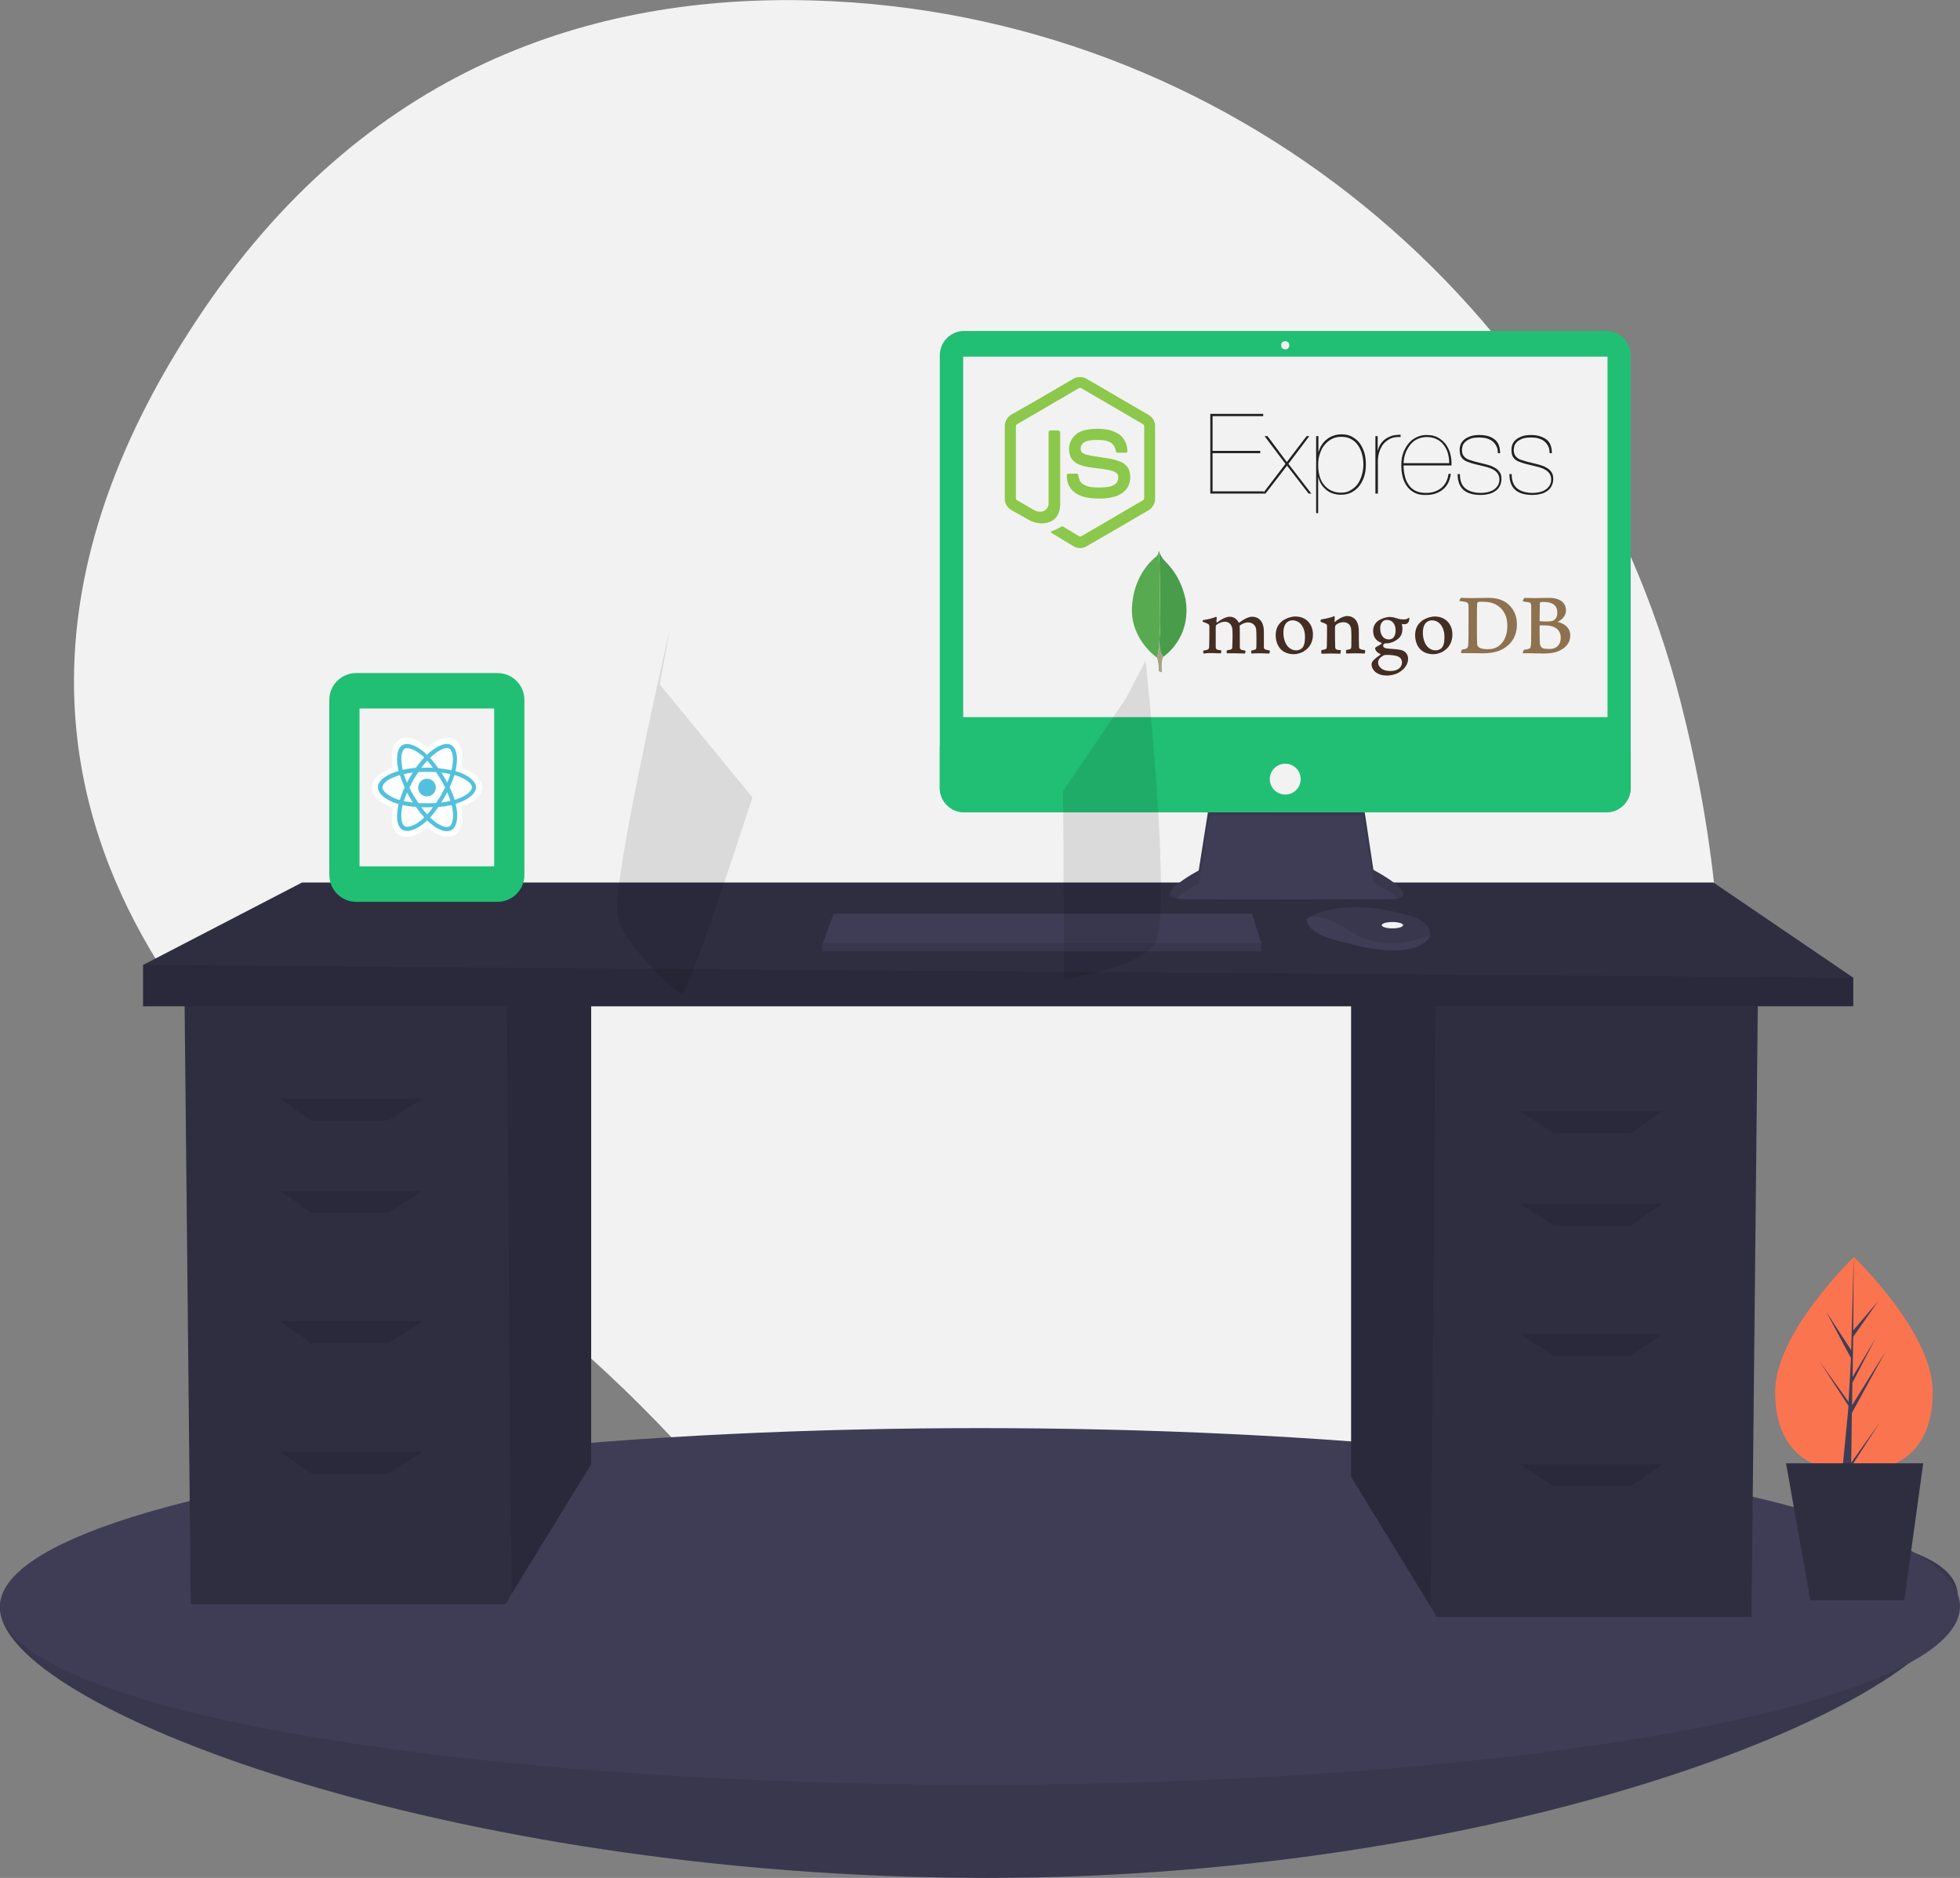 <?xml version="1.0" encoding="utf-8"?>
<!-- Generator: Adobe Illustrator 21.0.0, SVG Export Plug-In . SVG Version: 6.00 Build 0)  -->
<svg version="1.1" id="b33613f3-47b2-4fb7-9d5b-ca5c70d6619d"
	 xmlns="http://www.w3.org/2000/svg" xmlns:xlink="http://www.w3.org/1999/xlink" x="0px" y="0px" viewBox="0 0 863 826.7"
	 style="enable-background:new 0 0 863 826.7;" xml:space="preserve">
<rect x="0" y="0" width="863" height="826.7" fill="#808080" stroke="none"/>
<style type="text/css">
	.st0{fill:#F2F2F2;}
	.st1{fill:#3F3D56;}
	.st2{opacity:0.1;enable-background:new    ;}
	.st3{fill:#2F2E41;}
	.st4{fill:#21BF73;}
	.st5{fill:#FFB9B9;}
	.st6{fill:#D0CDE1;}
	.st7{fill:#8E714E;}
	.st8{fill:#442D22;}
	.st9{fill:#FFFFFF;}
	.st10{fill:#A6A385;}
	.st11{fill:#499D4A;}
	.st12{fill:#58AA50;}
	.st13{fill:#FA744F;}
	.st14{fill:#8CC84B;}
	.st15{fill:#53C1DE;}
	.st16{fill:#222222;}
</style>
<title>laravel and vue</title>
<path class="st0" d="M740.1,309.4C695.2,132.8,540,5.3,357.8,0.2c-96.3-2.7-197.7,29.2-271.4,141C-45.5,341,94.5,479,192.1,544.7
	c47.2,31.8,89.6,70,126.2,113.5c65.9,78.2,192.8,175.5,343.8,23.1C771.6,570.8,770,427,740.1,309.4z"/>
<path class="st1" d="M862,702.7c0,43.4-189.2,124-427.5,124S0,751.1,0,707.7s196.2-38,434.5-38S862,659.4,862,702.7z"/>
<path class="st2" d="M862,702.7c0,43.4-189.2,124-427.5,124S0,751.1,0,707.7s196.2-38,434.5-38S862,659.4,862,702.7z"/>
<ellipse class="st1" cx="431.5" cy="707.2" rx="431.5" ry="78.5"/>
<polygon class="st3" points="594.9,440.2 594.9,650.2 630,707.4 632.6,711.8 771.2,711.8 774,440.2 "/>
<polygon class="st2" points="594.9,440.2 594.9,650.2 630,707.4 632.1,440.2 "/>
<polygon class="st3" points="260.3,434.6 260.3,644.6 225.2,701.8 222.6,706.2 84,706.2 81.2,434.6 "/>
<polygon class="st2" points="260.3,434.6 260.3,644.6 225.2,701.8 223.1,434.6 "/>
<polygon class="st3" points="816,430.4 816,443 63,443 63,424.8 133,388.5 754.4,388.5 "/>
<polygon class="st2" points="816,430.4 816,443 63,443 63,424.8 "/>
<polygon class="st2" points="170.8,493.4 137.2,493.4 123.2,483.6 186.2,483.6 "/>
<polygon class="st2" points="170.8,534 137.2,534 123.2,524.2 186.2,524.2 "/>
<polygon class="st2" points="170.8,591.4 137.2,591.4 123.2,581.6 186.2,581.6 "/>
<polygon class="st2" points="170.8,648.8 137.2,648.8 123.2,639 186.2,639 "/>
<polygon class="st2" points="684.4,499 718,499 732,489.2 669,489.2 "/>
<polygon class="st2" points="684.4,539.6 718,539.6 732,529.8 669,529.8 "/>
<polygon class="st2" points="684.4,597 718,597 732,587.2 669,587.2 "/>
<polygon class="st2" points="684.4,654.4 718,654.4 732,644.6 669,644.6 "/>
<path class="st1" d="M532.5,353.4l-4.7,29.8c0,0-23,12.2-6.8,12.6s92.3,0,92.3,0s14.7,0-8.6-12.9l-4.7-31.2L532.5,353.4z"/>
<path class="st2" d="M517.8,395.5c3.1-2.5,6.5-4.8,10.1-6.7l4.7-29.8l67.5,0.1l4.7,29.4c3.8,2,7.5,4.4,10.8,7.1
	c3-0.7,6.3-3.2-10.8-12.7l-4.7-31.2l-67.5,1.8l-4.7,29.8C527.8,383.2,508.5,393.5,517.8,395.5z"/>
<path class="st4" d="M424.5,145.7h282.8c5.9,0,10.7,4.8,10.7,10.7v190.5c0,5.9-4.8,10.7-10.7,10.7H424.5c-5.9,0-10.7-4.8-10.7-10.7
	V156.4C413.8,150.5,418.6,145.7,424.5,145.7z"/>
<rect x="424.1" y="157" class="st0" width="283.7" height="158.7"/>
<circle class="st0" cx="565.9" cy="152" r="1.8"/>
<path class="st4" d="M718,328.3v18.6c0,5.9-4.8,10.7-10.7,10.7c0,0,0,0,0,0H424.5c-5.9,0-10.7-4.8-10.7-10.7c0,0,0,0,0,0v-18.6H718z
	"/>
<circle class="st0" cx="565.9" cy="343" r="6.8"/>
<polygon class="st1" points="555.3,415.2 555.3,418.8 362.1,418.8 362.1,415.9 362.3,415.2 367.1,402.3 551.3,402.3 "/>
<path class="st1" d="M629.6,411.7c-0.4,1.5-1.7,3.1-4.7,4.6c-10.8,5.4-32.7-1.4-32.7-1.4s-16.9-2.9-16.9-10.4c0.5-0.3,1-0.6,1.5-0.9
	c4.5-2.4,19.5-8.3,46.2,0.3c2,0.6,3.7,1.8,5.1,3.3C629.3,408.3,629.9,410,629.6,411.7z"/>
<path class="st2" d="M629.6,411.7c-13.2,5.1-24.9,5.4-37-2.9c-6.1-4.2-11.6-5.3-15.8-5.2c4.5-2.4,19.5-8.3,46.2,0.3
	c2,0.6,3.7,1.8,5.1,3.3C629.3,408.3,629.9,410,629.6,411.7z"/>
<ellipse class="st0" cx="613.1" cy="407.3" rx="4.7" ry="1.4"/>
<polygon class="st2" points="555.3,415.2 555.3,418.8 362.1,418.8 362.1,415.9 362.3,415.2 "/>
<circle class="st5" cx="412.5" cy="1072.6" r="38.2"/>
<path class="st5" d="M384.3,1091.7v60.4h62.4c0,0-8.1-50.3-4-65.4L384.3,1091.7z"/>
<path class="st2" d="M290.5,301.3l4.5-24.7c0,0-26.2,113.7-23.1,126.8s25.2,33.2,28.2,34.2s31.2-86.6,31.2-86.6L290.5,301.3z"/>
<path class="st6" d="M322.9,1190.4l-17.1,3c0,0-26.2,113.7-23.1,126.8c3,13.1,25.2,33.2,28.2,34.2s31.2-86.6,31.2-86.6L322.9,1190.4
	z"/>
<path class="st2" d="M495.8,307.4l8.6-16.6c0,0,12.1,113.7,4,124.8s-39.9,15.2-39.9,15.2l-0.4-82.6L495.8,307.4z"/>
<path class="st1" d="M319.9,1367.5c0,0-29.2-11.1-34.2,10.1s12.1,115.7,12.1,115.7s11.1,71.5,18.1,73.5c7,2,38.2,3,43.3-6
	c5-9.1-15.1-101.7-15.1-101.7l116.8-2c0,0-7,80.5-11.1,87.6c-4,7-4,31.2,0,31.2s48.3-2,51.3-8.1s20.1-141.9,20.1-141.9
	s14.1-47.3-2-44.3C503.1,1384.6,319.9,1367.5,319.9,1367.5z"/>
<path class="st3" d="M492,1563.8c0,0,10.1-7,15.1,0c5,7,7,15.1-15.1,27.2c-22.1,12.1-39.3,9.1-39.3,7v-29.2L492,1563.8z"/>
<g>
	<path class="st7" d="M678.3,265.1c-0.2,0-0.3,0.4-0.3,0.6c0,1.4-0.1,5.1-0.1,7.6c0,0.1,0.1,0.2,0.2,0.2c0.5,0,1.8,0.1,2.9,0.1
		c1.5,0,2.4-0.2,2.9-0.4c1.3-0.6,1.8-2,1.8-3.5c0-3.4-2.4-4.7-5.9-4.7C679.5,265,678.8,265,678.3,265.1L678.3,265.1z M687.2,280.7
		c0-3.4-2.5-5.4-7.1-5.4c-0.2,0-1.7,0-2,0c-0.1,0-0.2,0.1-0.2,0.2c0,2.5,0,6.4,0.1,7.9c0.1,0.7,0.6,1.6,1.1,1.9
		c0.6,0.3,2.1,0.4,3,0.4C684.8,285.8,687.2,284.3,687.2,280.7L687.2,280.7z M671.2,263.2c0.3,0,1.4,0.1,4.1,0.1c2.5,0,4.6-0.1,7-0.1
		c3,0,7.2,1.1,7.2,5.6c0,2.2-1.6,4-3.6,4.9c-0.1,0-0.1,0.1,0,0.1c2.9,0.7,5.5,2.5,5.5,6c0,3.3-2.1,5.5-5.1,6.8
		c-1.8,0.8-4.1,1.1-6.5,1.1c-1.8,0-6.5-0.2-9.2-0.1c-0.3-0.1,0.2-1.4,0.5-1.6c0.6,0,1.1-0.1,1.8-0.3c0.9-0.2,1-0.5,1.2-1.9
		c0.1-1.2,0.1-5.5,0.1-8.6c0-4.2,0-7.1,0-8.5c0-1.1-0.4-1.4-1.2-1.6c-0.6-0.1-1.6-0.2-2.4-0.3C670.4,264.6,670.9,263.4,671.2,263.2
		L671.2,263.2z M651.1,284.9c0.8,0.7,2.5,0.9,3.9,0.9c1.9,0,3.8-0.3,5.6-2c1.8-1.7,3.1-4.2,3.1-8.4c0-3.9-1.5-7.1-4.6-9
		c-1.7-1.1-4-1.5-6.5-1.5c-0.8,0-1.5,0-1.9,0.2c-0.1,0.1-0.3,0.4-0.3,0.6c-0.1,0.7-0.1,6.1-0.1,9.2c0,3.2,0,7.8,0.1,8.3
		C650.3,283.7,650.5,284.5,651.1,284.9L651.1,284.9z M643.2,263.2c0.7,0,3.2,0.1,4.4,0.1c2.2,0,3.8-0.1,7.9-0.1
		c3.5,0,6.4,0.9,8.5,2.7c2.5,2.2,3.9,5.2,3.9,8.9c0,5.3-2.4,8.3-4.8,10c-2.4,1.8-5.5,2.8-10,2.8c-2.4,0-6.4-0.1-9.8-0.1h0
		c-0.2-0.3,0.3-1.5,0.6-1.6c0.9-0.1,1.1-0.1,1.6-0.3c0.7-0.3,0.9-0.7,1-2c0.1-2.4,0.1-5.3,0.1-8.6c0-2.3,0-6.9,0-8.4
		c-0.1-1.2-0.6-1.5-1.7-1.7c-0.5-0.1-1.2-0.2-2.2-0.3C642.4,264.5,643,263.4,643.2,263.2L643.2,263.2z"/>
	<path class="st8" d="M601,286.2c-0.9-0.1-1.5-0.2-2.3-0.6c-0.1-0.1-0.3-0.4-0.3-0.6c-0.1-1.2-0.1-4.7-0.1-7c0-1.9-0.3-3.5-1.1-4.7
		c-0.9-1.3-2.3-2.1-4-2.1c-1.5,0-3.6,1-5.3,2.5c0,0-0.3,0.3-0.3-0.1c0-0.4,0.1-1.1,0.1-1.7c0-0.5-0.2-0.7-0.2-0.7
		c-1.1,0.6-4.2,1.3-5.4,1.4c-0.8,0.2-1,1-0.2,1.3h0c0.9,0.3,1.6,0.6,2.1,0.9c0.3,0.3,0.3,0.7,0.3,1c0,2.6,0,6.6-0.1,8.8
		c0,0.9-0.3,1.2-0.9,1.3l0.1,0c-0.5,0.1-0.9,0.2-1.5,0.3c-0.2,0.2-0.2,1.3,0,1.6c0.4,0,2.4-0.1,4.1-0.1c2.3,0,3.5,0.1,4.1,0.1
		c0.2-0.3,0.3-1.3,0.2-1.6c-0.7,0-1.1-0.1-1.6-0.2c-0.6-0.1-0.8-0.5-0.8-1.2c-0.1-1.8-0.1-5.7-0.1-8.4c0-0.7,0.2-1.1,0.4-1.3
		c0.8-0.7,2.1-1.2,3.2-1.2c1.1,0,1.8,0.3,2.4,0.8c0.8,0.6,1,1.5,1.1,2.2c0.2,1.5,0.1,4.5,0.1,7c0,1.4-0.1,1.7-0.6,1.9
		c-0.2,0.1-0.9,0.2-1.6,0.3c-0.2,0.2-0.2,1.3,0,1.6c1,0,2.2-0.1,3.9-0.1c2.2,0,3.6,0.1,4.1,0.1C601.1,287.5,601.2,286.5,601,286.2
		L601,286.2z M610.7,272.9c-1.8,0-3,1.4-3,3.7c0,2.3,1,4.9,3.9,4.9c0.5,0,1.4-0.2,1.8-0.7c0.7-0.6,1.1-1.9,1.1-3.2
		C614.5,274.7,613,272.9,610.7,272.9L610.7,272.9z M610.4,288.3c-0.7,0-1.2,0.2-1.5,0.4c-1.5,0.9-2.1,1.8-2.1,2.9
		c0,1,0.4,1.8,1.2,2.5c1,0.9,2.4,1.3,4.2,1.3c3.6,0,5.1-1.9,5.1-3.8c0-1.3-0.7-2.2-2-2.7C614.3,288.5,612.5,288.3,610.4,288.3
		L610.4,288.3z M610.7,297.4c-2.1,0-3.7-0.5-5-1.5c-1.3-1-1.8-2.4-1.8-3.4c0-0.3,0.1-1,0.7-1.7c0.4-0.4,1.2-1.2,3.2-2.6
		c0.1,0,0.1-0.1,0.1-0.1c0-0.1-0.1-0.1-0.1-0.2c-1.6-0.6-2.1-1.6-2.3-2.2v-0.1c0-0.2-0.1-0.4,0.2-0.6c0.2-0.2,0.6-0.4,1-0.6
		c0.6-0.3,1.2-0.7,1.6-1c0.1-0.1,0.1-0.1,0.1-0.2c0-0.1-0.1-0.1-0.1-0.2c-2.4-0.8-3.7-2.6-3.7-5.3c0-1.8,0.8-3.4,2.2-4.4
		c1-0.8,3.4-1.7,5-1.7h0.1c1.6,0,2.5,0.4,3.8,0.8c0.7,0.2,1.4,0.3,2.3,0.3c1.4,0,1.9-0.4,2.4-0.9c0,0.1,0.1,0.2,0.1,0.7
		c0,0.5-0.1,1.1-0.5,1.6c-0.3,0.4-0.9,0.7-1.5,0.7h-0.2c-0.6-0.1-0.9-0.1-0.9-0.1l-0.1,0.1c0,0.1,0,0.1,0,0.2l0,0.1
		c0.1,0.3,0.2,1.3,0.2,1.5c0,2.9-1.1,4.1-2.4,5c-1.2,0.9-2.5,1.4-4.1,1.6c0,0-0.2,0-0.5,0c-0.2,0-0.4,0-0.5,0h0c-0.3,0.1-1,0.4-1,1
		c0,0.5,0.3,1.1,1.8,1.3c0.3,0,0.6,0,1,0.1c2,0.1,4.5,0.3,5.6,0.7c1.6,0.6,2.6,2,2.6,3.7c0,2.6-1.8,5-4.9,6.5
		C613.8,297,612.3,297.4,610.7,297.4L610.7,297.4z M630.5,273.1c-0.7,0-1.4,0.2-1.9,0.5c-1.4,0.8-2.1,2.5-2.1,4.9
		c0,4.6,2.3,7.8,5.6,7.8c1,0,1.7-0.3,2.4-0.8c1-0.8,1.5-2.5,1.5-4.8C636.1,276.2,633.8,273.1,630.5,273.1L630.5,273.1z M631.1,288
		c-5.9,0-8-4.4-8-8.4c0-2.9,1.1-5,3.4-6.6c1.6-1,3.6-1.6,5.3-1.6c4.5,0,7.7,3.2,7.7,7.9c0,3.2-1.3,5.7-3.7,7.2
		C634.8,287.3,632.8,288,631.1,288L631.1,288L631.1,288z M569.1,273.1c-0.7,0-1.4,0.2-1.9,0.5c-1.4,0.8-2.1,2.5-2.1,4.9
		c0,4.6,2.3,7.8,5.6,7.8c1,0,1.7-0.3,2.4-0.8c1-0.8,1.5-2.5,1.5-4.8C574.7,276.2,572.4,273.1,569.1,273.1L569.1,273.1z M569.7,288
		c-5.9,0-8-4.4-8-8.4c0-2.9,1.1-5,3.4-6.6c1.6-1,3.6-1.6,5.3-1.6c4.5,0,7.7,3.2,7.7,7.9c0,3.2-1.3,5.7-3.7,7.2
		C573.4,287.3,571.4,288,569.7,288L569.7,288z M529.9,287.7c-0.1-0.1-0.1-0.4-0.1-0.8c0-0.3,0.1-0.5,0.1-0.5
		c0.7-0.1,1.1-0.2,1.5-0.3c0.7-0.2,1-0.6,1-1.4c0.1-2.1,0.1-6.1,0.1-8.8v-0.1c0-0.3,0-0.7-0.4-1c-0.6-0.3-1.2-0.7-2.1-0.9
		c-0.3-0.1-0.5-0.3-0.5-0.5c0-0.2,0.2-0.5,0.7-0.5c1.1-0.1,4.1-0.8,5.3-1.4c0.1,0.1,0.2,0.3,0.2,0.6l0,0.4c0,0.4-0.1,0.8-0.1,1.3
		c0,0.1,0.1,0.2,0.3,0.2c0.1,0,0.1,0,0.2-0.1c2.2-1.7,4.2-2.4,5.3-2.4c1.7,0,3,0.8,4,2.5c0.1,0.1,0.1,0.1,0.2,0.1
		c0.1,0,0.2,0,0.2-0.1c2.1-1.6,4.1-2.5,5.5-2.5c3.2,0,5.2,2.4,5.2,6.5c0,1.1,0,2.6,0,4c0,1.2,0,2.3,0,3.1c0,0.2,0.2,0.7,0.6,0.8
		c0.5,0.2,1.1,0.3,2,0.5h0c0.1,0.2-0.1,1.1-0.2,1.3c-0.2,0-0.5,0-0.9,0c-0.9,0-1.8-0.1-2.6-0.1c-2.2,0-3.3,0-4.4,0.1
		c-0.1-0.3-0.1-1.1,0-1.3c0.6-0.1,0.9-0.2,1.3-0.3c0.7-0.2,0.9-0.5,0.9-1.4c0-0.7,0.1-6.3-0.1-7.7c-0.2-1.4-1.3-3-3.6-3
		c-0.9,0-2.2,0.3-3.6,1.4c-0.1,0.1-0.1,0.2-0.1,0.3v0c0.1,0.7,0.1,1.6,0.1,2.9v2.3c0,1.6,0,3,0,4.1c0,0.8,0.5,0.9,0.8,1.1
		c0.2,0,0.3,0.1,0.5,0.1c0.3,0.1,0.6,0.1,1.1,0.2c0.1,0.1,0.1,0.6,0,1c0,0.2-0.1,0.3-0.1,0.3c-1.2,0-2.4-0.1-4.2-0.1
		c-0.5,0-1.4,0-2.2,0c-0.6,0-1.2,0-1.6,0c0-0.1-0.1-0.3-0.1-0.7c0-0.3,0.1-0.6,0.1-0.6c0.2,0,0.3-0.1,0.5-0.1
		c0.4-0.1,0.8-0.1,1.1-0.2c0.6-0.2,0.8-0.5,0.8-1.3c0.1-1.7,0.2-6.7,0-8c-0.4-2-1.6-3-3.4-3c-1.1,0-2.4,0.5-3.6,1.4
		c-0.2,0.1-0.3,0.5-0.3,0.8v2.1c0,2.5,0,5.6,0,7c0,0.4,0.2,0.9,1,1.1c0.2,0,0.5,0.1,0.8,0.1l0.6,0.1c0.1,0.2,0,1-0.1,1.3
		c-0.3,0-0.8,0-1.3,0c-0.7,0-1.7-0.1-2.7-0.1c-1.2,0-2.1,0-2.8,0.1C530.7,287.7,530.3,287.7,529.9,287.7L529.9,287.7z"/>
	<path class="st9" d="M511.6,296l-1.4-0.5c0,0,0.2-7.3-2.4-7.8c-1.7-2,0.3-85.7,6.5-0.3c0,0-2.2,1.1-2.5,2.9
		C511.3,292.2,511.6,296,511.6,296L511.6,296z"/>
	<path class="st10" d="M511.6,296l-1.4-0.5c0,0,0.2-7.3-2.4-7.8c-1.7-2,0.3-85.7,6.5-0.3c0,0-2.2,1.1-2.5,2.9
		C511.3,292.2,511.6,296,511.6,296L511.6,296z"/>
	<path class="st9" d="M512.4,289c0,0,12.5-8.2,9.6-25.3c-2.8-12.4-9.5-16.5-10.2-18.1c-0.8-1.1-1.6-3.1-1.6-3.1l0.5,34.6
		C510.7,277.2,509.6,287.7,512.4,289"/>
	<path class="st11" d="M512.4,289c0,0,12.5-8.2,9.6-25.3c-2.8-12.4-9.5-16.5-10.2-18.1c-0.8-1.1-1.6-3.1-1.6-3.1l0.5,34.6
		C510.7,277.2,509.6,287.7,512.4,289"/>
	<path class="st9" d="M509.4,289.5c0,0-11.7-8-11-22.1c0.7-14.1,8.9-21,10.6-22.3c1-1.1,1.1-1.5,1.1-2.6c0.7,1.6,0.6,23.4,0.7,26
		C511.1,278.3,510.2,287.6,509.4,289.5z"/>
	<path class="st12" d="M509.4,289.5c0,0-11.7-8-11-22.1c0.7-14.1,8.9-21,10.6-22.3c1-1.1,1.1-1.5,1.1-2.6c0.7,1.6,0.6,23.4,0.7,26
		C511.1,278.3,510.2,287.6,509.4,289.5z"/>
</g>
<path class="st3" d="M317.9,1560.8c0,0-10.1-7-15.1,0s-7,15.1,15.1,27.2s39.3,9.1,39.3,7v-29.2L317.9,1560.8z"/>
<path class="st3" d="M412.7,1024.4c-3.8-0.1-7.6,0.4-11.2,1.6c-2.8,1.1-5.5,2.5-8,4.2l-16.9,10.5c-2.9,1.3-4.8,4.2-4.8,7.4
	l-2.1,15.8c-0.5,4-1,8.3,0.8,11.9c1.5,3,4.3,5.1,6.7,7.5c3.7,3.9,6.3,8.8,7.2,14.1c1.2,6.6,0.4,14.5,5.7,18.8
	c2.8,2.3,6.7,2.7,10.3,2.9c9.9,0.6,19.9,0.2,29.7-1.1c1.6-0.1,3.1-0.5,4.5-1.3c1.8-1,2.9-2.9,3.9-4.7c3.8-6.4,7.7-13.2,7.6-20.7
	c0-3.7-1-7.6,0.8-10.9c0.9-1.4,1.9-2.7,3-3.9c2.2-3.1,2.6-7,3-10.8c1.1-12-0.1-21.1-8.9-29.6C435.7,1028.1,424,1024.5,412.7,1024.4z
	"/>
<path class="st6" d="M508.1,1173.3c0,0-59.4-29.2-59.4-31.2c0-2-6-15.1-10.1-15.1s-38.2-11.1-57.4,5l-2,13.1l-73.5,48.3l20.1,73.5
	c0,0,13.1,14.1,9.1,24.2s3,61.4,3,61.4l158-5v-68.4c0,0,5-16.1,8.1-21.1s0-20.1,0-20.1l24.2-30.2
	C528.2,1207.5,525.2,1179.3,508.1,1173.3z"/>
<polygon class="st3" points="318.8,1486.4 285.2,1657.2 302,1657.2 334.2,1489.2 "/>
<polygon class="st3" points="426.5,1500.4 447.5,1696.4 461.5,1696.4 448.9,1494.8 "/>
<polygon class="st3" points="483.9,1494.8 513.3,1625 527.3,1625 499.3,1492 "/>
<path class="st6" d="M515.1,1194.4l13.1,13.1c0,0,12.1,113.7,4,124.8c-8.1,11.1-39.9,15.2-39.9,15.2l-0.4-82.6L515.1,1194.4z"/>
<polygon class="st3" points="372,1494.8 367.8,1598.4 379,1598.4 387.4,1494.8 "/>
<path class="st13" d="M295,1468.2c0,0-22.4-149.8,40.6-154c63-4.2,152.6,0,152.6,0s51.8-4.2,36.4,154c0,0,14,46.2-112,42
	C286.6,1506,295,1468.2,295,1468.2z"/>
<path class="st13" d="M851,612.7c0,26.1-15.5,35.2-34.7,35.2s-34.7-9.1-34.7-35.2s34.7-59.3,34.7-59.3S851,586.5,851,612.7z"/>
<polygon class="st1" points="815.4,622 830.2,595 815.5,618.6 815.6,608.8 825.8,589.2 815.7,606.2 816,588.5 826.9,572.9 
	816,585.7 816.2,553.3 815.1,594.4 804.1,577.5 815,597.9 813.9,617.6 813.9,617.1 801.1,599.2 813.9,618.9 813.7,621.4 
	813.7,621.4 813.7,621.6 811.1,648 814.6,648 815,645.8 827.7,626.2 815.1,643.9 "/>
<polygon class="st3" points="838.5,704.5 797.1,704.5 786.4,644.2 846.8,644.2 "/>
<path class="st4" d="M156.8,296.3h62.3c6.5,0,11.8,5.3,11.8,11.8v77.1c0,6.5-5.3,11.8-11.8,11.8h-62.3c-6.5,0-11.8-5.3-11.8-11.8
	v-77.1C145,301.6,150.3,296.3,156.8,296.3z"/>
<rect x="158.3" y="311.9" class="st0" width="59.3" height="69.5"/>
<g>
	<path class="st14" d="M472.5,166.8c1.8-1.1,4.2-1.1,6,0c9.1,5.3,18.2,10.6,27.3,15.9c1.7,1,2.9,3,2.8,5v31.9c0,2.1-1.2,4.1-3,5.1
		c-9.1,5.3-18.1,10.6-27.2,15.8c-1.8,1.1-4.2,1-6-0.2c-2.7-1.6-5.4-3.2-8.1-4.9c-0.6-0.3-1.2-0.6-1.6-1.2c0.3-0.5,1-0.5,1.5-0.8
		c1.1-0.4,2.2-1,3.2-1.6c0.3-0.2,0.6-0.1,0.8,0.1c2.3,1.4,4.6,2.8,7,4.2c0.5,0.3,1-0.1,1.4-0.3c8.9-5.2,17.8-10.4,26.7-15.6
		c0.3-0.2,0.5-0.5,0.5-0.9c0-10.5,0-21.1,0-31.6c0-0.4-0.2-0.8-0.6-1c-9-5.3-18-10.5-27.1-15.8c-0.3-0.2-0.7-0.2-1.1,0
		c-9,5.3-18,10.5-27.1,15.8c-0.4,0.2-0.6,0.6-0.6,1c0,10.5,0,21.1,0,31.6c0,0.4,0.2,0.7,0.5,0.9c2.4,1.4,4.8,2.8,7.2,4.2
		c1.4,0.8,3,1.2,4.5,0.6c1.3-0.5,2.2-1.9,2.2-3.3c0-10.5,0-20.9,0-31.4c0-0.5,0.4-0.8,0.8-0.8c1.2,0,2.3,0,3.5,0
		c0.5,0,0.8,0.5,0.8,1c0,10.5,0,21.1,0,31.6c0,2.8-1.1,5.9-3.6,7.2c-3.1,1.7-6.9,1.3-10-0.3c-2.6-1.4-5.2-3-7.8-4.4
		c-1.8-1-3.1-3-3-5.1v-31.9c0-2.1,1.2-4.1,2.9-5.1C454.4,177.4,463.5,172.1,472.5,166.8z"/>
	<path class="st14" d="M480.4,188.9c3.9-0.3,8.2-0.2,11.7,1.9c2.8,1.5,4.3,4.8,4.3,7.9c-0.1,0.4-0.5,0.7-0.9,0.6c-1.1,0-2.3,0-3.4,0
		c-0.5,0-0.8-0.4-0.8-0.9c-0.3-1.5-1.1-3-2.5-3.7c-2.1-1.1-4.6-1-6.9-1c-1.7,0.1-3.5,0.2-4.9,1.3c-1.1,0.8-1.4,2.3-1,3.6
		c0.4,0.9,1.4,1.2,2.2,1.5c4.8,1.3,9.8,1.2,14.5,2.9c1.9,0.7,3.8,2,4.5,4.1c0.9,2.8,0.5,6.2-1.4,8.4c-1.6,1.9-3.8,2.9-6.1,3.4
		c-3,0.7-6.2,0.7-9.2,0.4c-2.9-0.3-5.9-1.1-8.1-3.2c-1.9-1.7-2.8-4.4-2.7-6.9c0-0.4,0.4-0.7,0.8-0.7c1.2,0,2.3,0,3.5,0
		c0.5,0,0.8,0.4,0.8,0.8c0.2,1.4,0.7,3,2,3.8c2.3,1.6,5.3,1.5,8,1.5c2.2-0.1,4.7-0.1,6.5-1.7c1-0.9,1.2-2.3,1-3.6
		c-0.3-1.1-1.3-1.5-2.3-1.9c-4.7-1.5-9.8-1-14.4-2.7c-1.9-0.7-3.7-2-4.4-4c-1-2.8-0.5-6.3,1.6-8.5
		C474.5,190,477.5,189.2,480.4,188.9L480.4,188.9z"/>
</g>
<g>
	<path class="st9" d="M163.7,346.6c0,3.7,3.6,7.1,9.2,9c-1.1,5.7-0.2,10.3,2.9,12c3.2,1.8,7.9,0.6,12.4-3.4
		c4.4,3.8,8.8,5.3,11.9,3.5c3.2-1.8,4.1-6.7,3-12.6c5.9-1.9,9.2-4.9,9.2-8.6c0-3.6-3.6-6.7-9.2-8.6c1.2-6.1,0.2-10.6-3-12.4
		c-3.1-1.8-7.6-0.2-12,3.6c-4.6-4.1-9.1-5.4-12.3-3.5c-3.1,1.8-4,6.5-2.9,12.2C167.5,339.9,163.7,343.1,163.7,346.6z"/>
	<path class="st15" d="M201.9,339.9c-0.5-0.2-0.9-0.3-1.4-0.4c0.1-0.3,0.1-0.6,0.2-0.9c1.1-5.1,0.4-9.2-2-10.6
		c-2.2-1.3-5.9,0.1-9.6,3.3c-0.4,0.3-0.7,0.6-1.1,1c-0.2-0.2-0.5-0.4-0.7-0.7c-3.9-3.5-7.8-4.9-10.1-3.6c-2.2,1.3-2.9,5.2-2,10
		c0.1,0.5,0.2,1,0.3,1.4c-0.6,0.2-1.1,0.3-1.6,0.5c-4.6,1.6-7.5,4.1-7.5,6.7c0,2.7,3.1,5.4,7.9,7c0.4,0.1,0.8,0.3,1.2,0.4
		c-0.1,0.5-0.2,1-0.3,1.5c-0.9,4.8-0.2,8.5,2,9.8c2.3,1.3,6.2,0,10-3.3c0.3-0.3,0.6-0.5,0.9-0.8c0.4,0.4,0.8,0.7,1.2,1.1
		c3.7,3.2,7.3,4.4,9.5,3.1c2.3-1.3,3.1-5.4,2.1-10.3c-0.1-0.4-0.2-0.8-0.3-1.2c0.3-0.1,0.5-0.2,0.8-0.3c4.9-1.6,8.2-4.3,8.2-7
		C209.6,344.1,206.6,341.5,201.9,339.9L201.9,339.9z"/>
	<path class="st9" d="M200.9,351.9c-0.2,0.1-0.5,0.2-0.7,0.2c-0.5-1.7-1.3-3.6-2.2-5.5c0.9-1.9,1.6-3.7,2.1-5.4
		c0.4,0.1,0.9,0.3,1.3,0.4c4,1.4,6.4,3.4,6.4,5C207.8,348.3,205.1,350.5,200.9,351.9L200.9,351.9z M199.1,355.4
		c0.4,2.2,0.5,4.2,0.2,5.7c-0.3,1.4-0.8,2.3-1.4,2.7c-1.4,0.8-4.3-0.2-7.4-2.9c-0.4-0.3-0.7-0.6-1.1-1c1.2-1.3,2.4-2.9,3.6-4.6
		c2.1-0.2,4.1-0.5,5.8-0.9C199,354.7,199,355.1,199.1,355.4L199.1,355.4z M181.2,363.6c-1.3,0.5-2.4,0.5-3,0.1
		c-1.4-0.8-1.9-3.8-1.2-7.9c0.1-0.5,0.2-1,0.3-1.4c1.8,0.4,3.7,0.7,5.8,0.8c1.2,1.7,2.4,3.2,3.7,4.6c-0.3,0.3-0.5,0.5-0.8,0.8
		C184.3,362.1,182.7,363.1,181.2,363.6L181.2,363.6z M175,351.9c-2.1-0.7-3.8-1.7-5-2.7c-1.1-0.9-1.6-1.8-1.6-2.6
		c0-1.6,2.3-3.6,6.2-4.9c0.5-0.2,1-0.3,1.5-0.5c0.5,1.8,1.2,3.6,2.1,5.4c-0.9,1.9-1.6,3.7-2.1,5.5C175.7,352.1,175.3,352,175,351.9z
		 M177.1,337.7c-0.8-4.1-0.3-7.3,1.1-8.1c1.4-0.8,4.6,0.4,8,3.3c0.2,0.2,0.4,0.4,0.6,0.6c-1.3,1.3-2.5,2.9-3.7,4.5
		c-2,0.2-4,0.5-5.8,0.9C177.2,338.6,177.1,338.1,177.1,337.7L177.1,337.7z M195.7,342.3c-0.4-0.7-0.9-1.4-1.3-2.2
		c1.4,0.2,2.7,0.4,3.9,0.7c-0.4,1.2-0.8,2.4-1.4,3.7C196.5,343.8,196.1,343,195.7,342.3L195.7,342.3z M188.1,334.9
		c0.8,0.9,1.7,1.9,2.5,3.1c-1.7-0.1-3.4-0.1-5.1,0C186.3,336.9,187.2,335.8,188.1,334.9L188.1,334.9z M180.4,342.3
		c-0.4,0.7-0.8,1.5-1.2,2.2c-0.5-1.3-1-2.5-1.4-3.7c1.2-0.3,2.5-0.5,3.9-0.7C181.3,340.8,180.9,341.6,180.4,342.3z M181.8,353.3
		c-1.4-0.2-2.7-0.4-4-0.6c0.4-1.2,0.9-2.5,1.4-3.8c0.4,0.8,0.8,1.5,1.2,2.2C180.9,351.8,181.3,352.6,181.8,353.3z M188.1,358.5
		c-0.9-0.9-1.7-2-2.6-3.1c0.8,0,1.7,0,2.5,0c0.9,0,1.7,0,2.6-0.1C189.8,356.6,189,357.6,188.1,358.5z M196.9,348.8
		c0.6,1.3,1.1,2.6,1.4,3.8c-1.3,0.3-2.6,0.5-4,0.7c0.5-0.7,0.9-1.5,1.3-2.2C196.1,350.3,196.5,349.6,196.9,348.8L196.9,348.8z
		 M194.1,350.2c-0.7,1.1-1.3,2.2-2.1,3.3c-1.3,0.1-2.6,0.1-3.9,0.1c-1.3,0-2.6,0-3.9-0.1c-0.7-1.1-1.4-2.2-2.1-3.3
		c-0.7-1.1-1.3-2.3-1.8-3.5c0.6-1.2,1.2-2.3,1.8-3.5v0c0.7-1.1,1.4-2.2,2.1-3.3c1.3-0.1,2.6-0.1,3.9-0.1c1.3,0,2.7,0.1,3.9,0.1
		c0.7,1.1,1.4,2.2,2.1,3.3c0.7,1.1,1.3,2.3,1.9,3.5C195.3,347.9,194.7,349,194.1,350.2L194.1,350.2z M197.9,329.6
		c1.4,0.8,2,4.2,1.1,8.6c-0.1,0.3-0.1,0.6-0.2,0.9c-1.8-0.4-3.7-0.7-5.8-0.9c-1.2-1.7-2.4-3.2-3.6-4.6c0.3-0.3,0.7-0.6,1-0.9
		C193.5,329.9,196.5,328.8,197.9,329.6L197.9,329.6z"/>
	<path class="st15" d="M188,342.8c2.1,0,3.9,1.7,3.9,3.9c0,2.1-1.7,3.9-3.9,3.9c-2.1,0-3.9-1.7-3.9-3.9
		C184.2,344.5,185.9,342.8,188,342.8"/>
</g>
<path class="st16" d="M533.9,216.3v-16.8h21v-1h-21v-15.3h22.3v-1h-23.3v35.1h23.5v-1H533.9L533.9,216.3z M575.3,192l-8.7,11.4
	l-8.5-11.4h-1.3l9.2,12.2L556,217.3h1.2l9.5-12.3l9.5,12.3h1.2l-10.1-13.1l9.2-12.2L575.3,192L575.3,192z M580.4,225.9v-15.7h0.1
	c0.6,2.3,1.8,4.1,3.5,5.5c1.7,1.4,3.9,2.1,6.6,2.1c1.7,0,3.3-0.4,4.6-1.1c1.3-0.7,2.5-1.7,3.4-2.9c0.9-1.2,1.6-2.6,2.1-4.2
	c0.5-1.6,0.7-3.3,0.7-5.1c0-1.9-0.2-3.7-0.7-5.3c-0.5-1.6-1.2-3-2.1-4.2c-0.9-1.2-2.1-2.1-3.4-2.8c-1.3-0.7-2.8-1-4.5-1
	c-1.3,0-2.5,0.2-3.6,0.6c-1.1,0.4-2.1,0.9-2.9,1.6c-0.9,0.7-1.6,1.5-2.2,2.4c-0.6,0.9-1.1,2-1.4,3.1h-0.1V192h-1v33.9H580.4
	L580.4,225.9z M590.6,216.9c-3.1,0-5.6-1.1-7.4-3.2c-1.9-2.1-2.8-5.2-2.8-9.1c0-1.6,0.2-3.2,0.7-4.7c0.5-1.5,1.1-2.8,2-3.9
	c0.9-1.1,1.9-2,3.2-2.7c1.3-0.7,2.7-1,4.3-1c1.6,0,3.1,0.3,4.3,1c1.2,0.7,2.2,1.5,3,2.7c0.8,1.1,1.4,2.4,1.8,3.9
	c0.4,1.5,0.6,3,0.6,4.6c0,1.5-0.2,2.9-0.6,4.4c-0.4,1.5-1,2.8-1.7,3.9c-0.8,1.2-1.8,2.1-3,2.8C593.8,216.5,592.3,216.9,590.6,216.9
	L590.6,216.9z M606.7,217.3V203c0-1.4,0.2-2.7,0.6-4c0.4-1.3,1-2.5,1.8-3.5c0.8-1,1.9-1.8,3.1-2.4c1.3-0.6,2.8-0.8,4.5-0.7v-1
	c-1.5,0-2.8,0.1-4,0.5c-1.1,0.4-2.1,0.9-2.9,1.5c-0.8,0.6-1.5,1.4-2,2.2c-0.5,0.8-0.9,1.7-1.1,2.7h-0.1V192h-1v25.3L606.7,217.3
	L606.7,217.3z M618,204.9h21.1c0.1-1.7-0.1-3.4-0.5-5c-0.4-1.6-1.1-3-2-4.3c-0.9-1.2-2.1-2.2-3.5-3c-1.4-0.8-3.1-1.1-5.1-1.1
	c-1.4,0-2.8,0.3-4.1,0.9c-1.3,0.6-2.5,1.4-3.5,2.6c-1,1.1-1.8,2.5-2.5,4.2c-0.6,1.6-0.9,3.5-0.9,5.6c0,1.9,0.2,3.6,0.6,5.2
	s1.1,3,2,4.2c0.9,1.2,2,2.1,3.4,2.8c1.4,0.7,3.1,1,5,0.9c2.9,0,5.3-0.8,7.3-2.4c2-1.6,3.1-3.9,3.5-6.9h-1c-0.4,2.8-1.5,4.9-3.3,6.3
	c-1.8,1.4-4,2.1-6.6,2.1c-1.8,0-3.3-0.3-4.6-0.9c-1.2-0.6-2.3-1.5-3-2.6c-0.8-1.1-1.4-2.4-1.7-3.8C618.2,208.1,618,206.6,618,204.9
	L618,204.9z M638.1,203.9H618c0.1-1.8,0.4-3.4,1-4.8c0.6-1.4,1.3-2.6,2.2-3.6c0.9-1,1.9-1.8,3.1-2.3c1.2-0.5,2.5-0.8,3.9-0.8
	c1.6,0,3.1,0.3,4.3,0.9c1.2,0.6,2.3,1.4,3.1,2.5c0.8,1,1.5,2.3,1.9,3.7C637.9,200.9,638.1,202.3,638.1,203.9L638.1,203.9z
	 M659.5,199.5h1c0-2.8-0.8-4.9-2.5-6.1c-1.6-1.3-3.9-1.9-6.7-1.9c-1.6,0-2.9,0.2-4,0.6c-1.1,0.4-2,0.9-2.7,1.5
	c-0.7,0.6-1.2,1.3-1.5,2.1c-0.3,0.8-0.4,1.5-0.4,2.2c0,1.4,0.2,2.5,0.7,3.3c0.5,0.8,1.3,1.5,2.3,1.9c0.7,0.3,1.5,0.6,2.5,0.9
	c0.9,0.3,2,0.5,3.2,0.8c1.1,0.3,2.1,0.5,3.2,0.8c1,0.3,2,0.6,2.8,1.1c0.8,0.4,1.5,1,2,1.7c0.5,0.7,0.8,1.6,0.8,2.7
	c0,1.1-0.3,2-0.8,2.8c-0.5,0.7-1.2,1.4-1.9,1.8c-0.8,0.5-1.7,0.8-2.6,1c-1,0.2-1.9,0.3-2.8,0.3c-3,0-5.3-0.7-6.9-2
	c-1.6-1.3-2.4-3.4-2.4-6.3h-1c0,3.2,0.9,5.5,2.6,7c1.7,1.5,4.3,2.2,7.6,2.2c1.1,0,2.2-0.1,3.3-0.4c1.1-0.2,2.1-0.6,2.9-1.2
	c0.9-0.5,1.6-1.3,2.1-2.2c0.5-0.9,0.8-2,0.8-3.2c0-1.2-0.2-2.2-0.7-2.9c-0.5-0.8-1.1-1.4-1.9-1.9c-0.8-0.5-1.6-0.9-2.6-1.2
	c-1-0.3-1.9-0.6-2.9-0.8c-1.2-0.3-2.4-0.6-3.6-0.9c-1-0.3-2-0.6-2.9-0.9c-0.9-0.4-1.5-0.9-2-1.5s-0.8-1.6-0.8-2.9
	c0-0.2,0.1-0.6,0.2-1.2c0.1-0.6,0.4-1.2,0.9-1.8c0.5-0.6,1.2-1.1,2.3-1.6c1-0.5,2.4-0.7,4.2-0.7c1.2,0,2.3,0.1,3.3,0.4
	c1,0.3,1.9,0.7,2.6,1.3c0.7,0.6,1.3,1.3,1.7,2.2C659.3,197.2,659.5,198.2,659.5,199.5L659.5,199.5z M682.3,199.5h1
	c0-2.8-0.8-4.9-2.5-6.1s-3.9-1.9-6.7-1.9c-1.6,0-2.9,0.2-4,0.6c-1.1,0.4-2,0.9-2.7,1.5c-0.7,0.6-1.2,1.3-1.5,2.1
	c-0.3,0.8-0.4,1.5-0.4,2.2c0,1.4,0.2,2.5,0.7,3.3c0.5,0.8,1.3,1.5,2.3,1.9c0.7,0.3,1.5,0.6,2.5,0.9c0.9,0.3,2,0.5,3.2,0.8
	c1.1,0.3,2.1,0.5,3.2,0.8c1,0.3,2,0.6,2.8,1.1c0.8,0.4,1.5,1,2,1.7c0.5,0.7,0.8,1.6,0.8,2.7c0,1.1-0.3,2-0.8,2.8
	c-0.5,0.7-1.2,1.4-1.9,1.8c-0.8,0.5-1.7,0.8-2.6,1c-1,0.2-1.9,0.3-2.8,0.3c-3,0-5.3-0.7-6.9-2c-1.6-1.3-2.4-3.4-2.4-6.3h-1
	c0,3.2,0.9,5.5,2.6,7c1.7,1.5,4.3,2.2,7.6,2.2c1.1,0,2.2-0.1,3.3-0.4c1.1-0.2,2.1-0.6,2.9-1.2c0.9-0.5,1.6-1.3,2.1-2.2
	c0.5-0.9,0.8-2,0.8-3.2c0-1.2-0.2-2.2-0.7-2.9c-0.5-0.8-1.1-1.4-1.9-1.9c-0.8-0.5-1.6-0.9-2.6-1.2c-1-0.3-1.9-0.6-2.9-0.8
	c-1.2-0.3-2.4-0.6-3.6-0.9c-1-0.3-2-0.6-2.9-0.9c-0.9-0.4-1.5-0.9-2-1.5c-0.5-0.7-0.8-1.6-0.8-2.9c0-0.2,0.1-0.6,0.2-1.2
	c0.1-0.6,0.4-1.2,0.9-1.8c0.5-0.6,1.2-1.1,2.3-1.6c1-0.5,2.4-0.7,4.2-0.7c1.2,0,2.3,0.1,3.3,0.4c1,0.3,1.9,0.7,2.6,1.3
	s1.3,1.3,1.7,2.2C682.1,197.2,682.3,198.2,682.3,199.5L682.3,199.5z"/>
<title>laravel and vue</title>
</svg>
